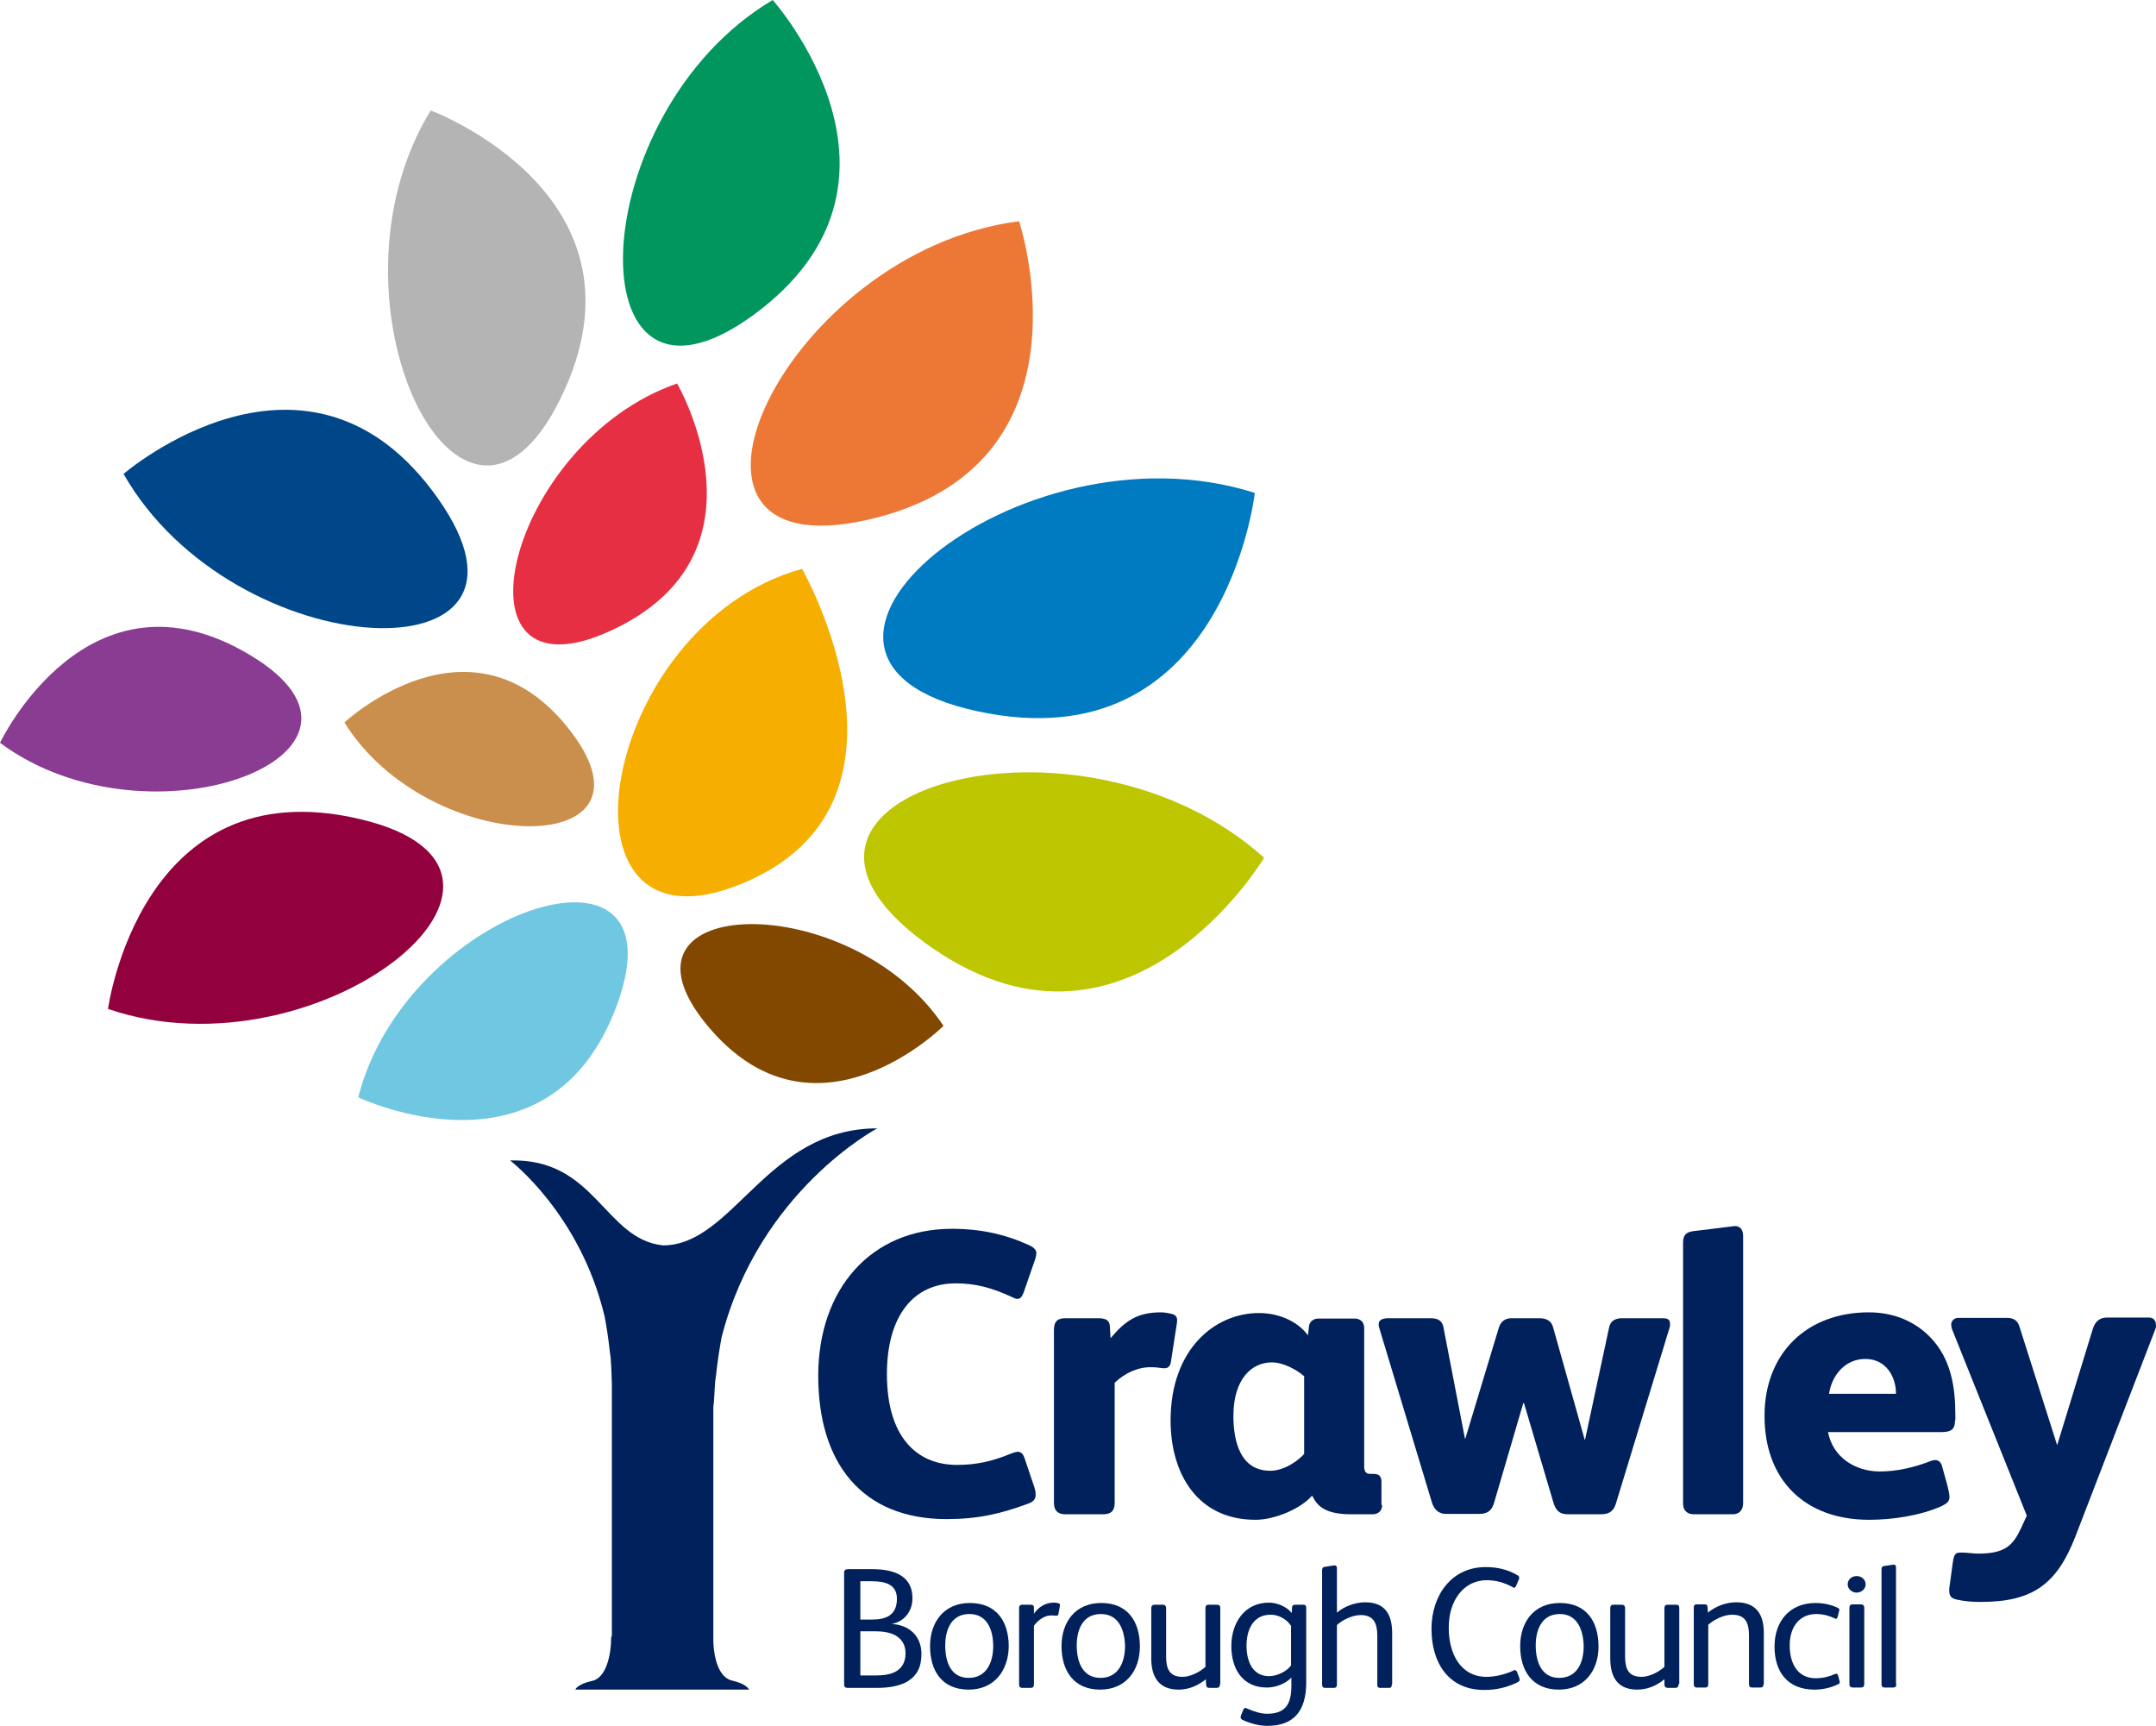 <?xml version="1.0" encoding="UTF-8" standalone="no"?>
<svg
   xmlns:dc="http://purl.org/dc/elements/1.1/"
   xmlns:cc="http://creativecommons.org/ns#"
   xmlns:rdf="http://www.w3.org/1999/02/22-rdf-syntax-ns#"
   xmlns:svg="http://www.w3.org/2000/svg"
   xmlns="http://www.w3.org/2000/svg"
   xmlns:sodipodi="http://sodipodi.sourceforge.net/DTD/sodipodi-0.dtd"
   xmlns:inkscape="http://www.inkscape.org/namespaces/inkscape"
   version="1.1"
   id="layer"
   x="0px"
   y="0px"
   viewBox="0 0 624.739 500"
   xml:space="preserve"
   sodipodi:docname="crawley-borough-council_small.svg"
   width="624.739"
   height="500"
   inkscape:version="1.0.2-2 (e86c870879, 2021-01-15)"><defs
   id="defs377" /><sodipodi:namedview
   pagecolor="#ffffff"
   bordercolor="#666666"
   borderopacity="1"
   objecttolerance="10"
   gridtolerance="10"
   guidetolerance="10"
   inkscape:pageopacity="0"
   inkscape:pageshadow="2"
   inkscape:window-width="725"
   inkscape:window-height="480"
   id="namedview375"
   showgrid="false"
   inkscape:zoom="0.82515337"
   inkscape:cx="317.8"
   inkscape:cy="254"
   inkscape:window-x="0"
   inkscape:window-y="0"
   inkscape:window-maximized="0"
   inkscape:current-layer="layer" />
<style
   type="text/css"
   id="style300">
	.st0{fill:#00215B;}
	.st1{fill:#6FC7E2;}
	.st2{fill:#92003D;}
	.st3{fill:#CA8F4D;}
	.st4{fill:#00478A;}
	.st5{fill:#B4B4B5;}
	.st6{fill:#E62F42;}
	.st7{fill:#F6AF00;}
	.st8{fill:#BDC600;}
	.st9{fill:#824800;}
	.st10{fill:#01965E;}
	.st11{fill:#ED7836;}
	.st12{fill:#893C91;}
	.st13{fill:#007AC0;}
</style>
<g
   id="g372"
   transform="translate(-8.2,-72)">
	<path
   class="st0"
   d="m 308.2,436.7 -3.4,9.8 c -0.5,1.2 -0.9,1.8 -1.8,1.8 -0.5,0 -0.9,-0.2 -1.5,-0.5 -6.2,-2.9 -11,-4 -16.4,-4 -12.1,0 -19.9,9.3 -19.9,26.3 0,18.4 8.8,26.3 20.3,26.3 5.5,0 10.2,-1 15.7,-3.3 0.7,-0.2 1.3,-0.5 1.8,-0.5 1.1,0 1.6,0.5 2.1,1.9 l 2.9,8.6 c 0.2,0.7 0.3,1.3 0.3,1.9 0,1.2 -0.5,2 -2.1,2.6 -8.1,3 -14.7,4.5 -23.7,4.5 -24.7,0 -37.2,-16.4 -37.2,-41.5 0,-25.2 15.3,-42.6 38.7,-42.6 8.4,0 15.5,1.6 22.3,4.7 1.6,0.7 2.2,1.5 2.2,2.3 0,0.5 -0.1,1.1 -0.3,1.7"
   id="path302" />
	<path
   class="st1"
   d="m 112,389.9 c 0,0 55.7,26.6 75.1,-27.1 19.4,-53.6 -61.2,-27.5 -75.1,27.1"
   id="path304" />
	<path
   class="st2"
   d="m 39.5,364.3 c 0,0 9.4,-70 73,-55 63.6,14.9 -11.9,75.9 -73,55"
   id="path306" />
	<path
   class="st3"
   d="m 108,281.3 c 0,0 37.1,-34.6 65.6,2.6 28.5,37.3 -41.1,36.8 -65.6,-2.6"
   id="path308" />
	<path
   class="st4"
   d="m 44,209.3 c 0,0 53.5,-46.2 91.1,7.1 37.7,53.3 -59.1,49 -91.1,-7.1"
   id="path310" />
	<path
   class="st5"
   d="m 133,104 c 0,0 66.3,24.6 37.7,83.3 C 142.1,246 99.3,159 133,104"
   id="path312" />
	<path
   class="st6"
   d="m 204.4,183.1 c 0,0 28.9,49.5 -19.2,71.6 -48.1,22.2 -30.3,-54.4 19.2,-71.6"
   id="path314" />
	<path
   class="st7"
   d="m 240.6,236.8 c 0,0 39.1,68.4 -17.9,91.4 -56.9,23 -41.1,-75.1 17.9,-91.4"
   id="path316" />
	<path
   class="st8"
   d="m 374.5,320.5 c 0,0 -40.2,67.4 -98.6,24.4 -58.4,-43.1 45.3,-72.4 98.6,-24.4"
   id="path318" />
	<path
   class="st9"
   d="m 281.6,369.2 c 0,0 -37.5,37.5 -68.6,-0.3 -31.2,-37.9 41.6,-40 68.6,0.3"
   id="path320" />
	<path
   class="st10"
   d="m 232.1,72 c 0,0 47.1,52.6 -5.5,91.2 -52.7,38.6 -50,-58.3 5.5,-91.2"
   id="path322" />
	<path
   class="st11"
   d="m 303.5,136.1 c 0,0 23.6,71.2 -43.9,86.5 -67.6,15.3 -24.1,-77.9 43.9,-86.5"
   id="path324" />
	<path
   class="st12"
   d="m 8.2,287.2 c 0,0 25.5,-53.6 72.5,-25.4 47,28.2 -29,57.7 -72.5,25.4"
   id="path326" />
	<path
   class="st13"
   d="m 371.8,214.8 c 0,0 -8.8,78.5 -80.2,63.3 -71.5,-15.2 11.4,-85.2 80.2,-63.3"
   id="path328" />
	<path
   class="st0"
   d="m 331.2,472.6 v 34.8 c 0,2.1 -0.9,3.3 -3.3,3.3 h -11 c -2.1,0 -3.3,-1 -3.3,-3.3 v -50.1 c 0,-2.8 1.4,-3.4 3.4,-3.4 h 9.4 c 2.2,0 3.3,0.6 3.4,2.3 l 0.2,3.5 c 4.2,-5 7.7,-7.5 14.6,-7.5 0.9,0 2.2,0.2 3.3,0.5 1.5,0.4 1.5,1.5 1.3,2.8 l -1.7,11 c -0.2,1.3 -0.8,1.9 -1.9,1.9 -1.2,0 -1.8,-0.3 -3.7,-0.3 -3.8,-0.1 -7.7,1.6 -10.7,4.5"
   id="path330" />
	<path
   class="st0"
   d="m 408.7,508 c 0,1.8 -1.2,2.7 -2.8,2.7 h -6.2 c -6.9,0 -9.7,-2 -11.2,-5.3 h -0.2 c -3.1,3.6 -10.6,6.9 -16.3,6.9 -16.8,0 -24.6,-13.3 -24.6,-28.8 0,-20.6 12.8,-31.1 25.6,-31.1 6.5,0 11.8,3 14.2,6.5 l 0.3,-2.6 c 0.1,-1.3 1.2,-2.3 2.7,-2.3 h 10.5 c 1.6,0 2.8,0.9 2.8,2.8 V 497 c 0,1.2 0.5,2 1.7,2 h 0.9 c 1.6,0 2.4,0.6 2.4,2.3 v 6.7 z m -22.6,-37.3 c -2.1,-1.8 -5.9,-4 -9.4,-4 -5.7,0 -11.1,4.7 -11.1,15.5 0,7.2 1.9,15.9 10.7,15.9 4.2,0 8.4,-3.2 9.8,-4.9 z"
   id="path332" />
	<path
   class="st0"
   d="m 492,456.6 -15.5,50.8 c -0.6,2.1 -1.7,3.3 -4.3,3.3 h -9.7 c -2.4,0 -3.5,-1.1 -4.2,-3.5 l -8.5,-28.7 h -0.2 l -8.5,29 c -0.7,2.2 -1.9,3.1 -4.4,3.1 h -9.5 c -2.2,0 -3.5,-1.4 -4.1,-3.4 l -15.3,-50.7 c -0.1,-0.3 -0.1,-0.7 -0.1,-0.9 0,-1.3 1.3,-1.7 2.9,-1.7 h 12.2 c 2.4,0 3.4,1 3.7,2.8 l 6.2,32.1 h 0.1 l 9.7,-32.1 c 0.6,-2 2,-2.8 3.7,-2.8 h 8 c 2.2,0 3.5,0.8 4,2.5 l 9.2,32.7 h 0.1 l 6.9,-32.2 c 0.3,-1.9 1.4,-3 3.9,-3 H 490 c 1.8,0 2.1,0.7 2.1,1.5 0.1,0.4 0,0.9 -0.1,1.2"
   id="path334" />
	<path
   class="st0"
   d="m 513.3,507.4 c 0,2.2 -1.2,3.3 -3,3.3 H 499 c -1.7,0 -3.1,-0.9 -3.1,-3.1 V 432 c 0,-2.3 1,-3 2.8,-3.3 l 12.2,-1.5 c 1.6,0 2.4,1.1 2.4,2.9 z"
   id="path336" />
	<path
   class="st0"
   d="m 574.7,483.5 c 0,2.8 -1.3,3.4 -4.2,3.4 h -32.6 c 1.4,7.3 7.9,11.4 15,11.4 5.1,0 10,-1.2 14.7,-3 0.5,-0.2 0.9,-0.3 1.4,-0.3 1,0 1.6,0.7 1.9,1.6 0.5,2 2.2,7.3 2.2,9.1 0,1.5 -1.1,2 -2.2,2.6 -6.2,2.8 -14.3,4 -21.1,4 -18.5,0 -30.3,-11.4 -30.3,-30.1 0,-18.1 12.2,-30 30.2,-30 7.5,0 13.7,2.8 18.1,7.5 5.8,6.2 7,14.2 7,22.4 v 1.4 z m -17.1,-7.7 c 0,-5 -2.9,-10.1 -8.9,-10.1 -5.8,0 -9.7,4.7 -10.5,10.1 z"
   id="path338" />
	<path
   class="st0"
   d="m 632.7,457.2 -23.1,59.9 c -5.4,13.9 -12.4,19 -27.5,19 -2.7,0 -4.6,-0.2 -7,-0.7 -2.2,-0.5 -2.2,-1.9 -2,-3.7 l 1,-7.3 c 0.4,-2.6 1,-2.6 2.7,-2.6 1.3,0 3.2,0.3 4.6,0.3 7.9,0 10.1,-2.4 12.5,-7.5 l 1.6,-3.5 -21.7,-54.1 c -0.1,-0.5 -0.2,-0.8 -0.2,-1.2 0,-1.2 0.9,-2 2.1,-2 h 14.1 c 2,0 3,0.9 3.5,2.3 l 11,34.6 10.3,-33.6 c 0.7,-2.3 2,-3.4 4.3,-3.4 h 12 c 1.2,0 2,0.8 2,2 0.1,0.6 0,1 -0.2,1.5"
   id="path340" />
	<path
   class="st0"
   d="m 262.3,561 h -8.4 c -0.8,0 -1.1,-0.2 -1.1,-1.1 v -32.2 c 0,-0.8 0.3,-1.1 1.3,-1.1 h 6.8 c 7,0 11.7,2.3 11.7,8.4 0,3.6 -2.1,6.7 -6,7.5 v 0 c 4.9,0.2 8.6,3.4 8.6,8.6 0.1,7.8 -5.9,9.9 -12.9,9.9 m -1.6,-30.9 h -3.2 v 11.1 h 3.4 c 3.5,0 7.2,-0.9 7.2,-6 0,-4.2 -3.4,-5.1 -7.4,-5.1 m 7,15.7 c -1.7,-0.9 -3.7,-1.2 -6,-1.2 h -4.2 v 12.8 h 4.3 c 2.1,0 4,-0.2 5.5,-0.9 2,-0.9 3.3,-2.7 3.3,-5.5 0,-2.6 -1.2,-4.2 -2.9,-5.2"
   id="path342" />
	<path
   class="st0"
   d="m 288.9,561.5 c -7.8,0 -11.2,-5.5 -11.2,-12.6 0,-7 4.1,-12.5 11.5,-12.5 7.8,0 11.3,5.4 11.3,12.6 -0.1,7 -4.2,12.5 -11.6,12.5 m 0.2,-21.9 c -5.4,0 -7,4.8 -7,9.1 0,4.6 1.5,9.4 6.8,9.4 5.2,0 7.1,-4.6 7.1,-9.2 0,-4.6 -1.7,-9.3 -6.9,-9.3"
   id="path344" />
	<path
   class="st0"
   d="m 307.8,537.8 v 1.7 c 1.2,-1.7 3.1,-3.2 5.7,-3.2 0.3,0 0.9,0 1.4,0.2 0.5,0.1 0.5,0.5 0.4,0.9 l -0.4,2.2 c 0,0.3 -0.3,0.5 -0.5,0.5 -0.4,0 -0.7,-0.1 -1.6,-0.1 -1.8,0 -3.7,1.2 -5,3 v 17 c 0,0.7 -0.3,1 -1,1 h -2.3 c -0.7,0 -1,-0.3 -1,-1 v -22.1 c 0,-0.8 0.4,-1 1,-1 h 2.1 c 0.9,0 1.2,0.2 1.2,0.9"
   id="path346" />
	<path
   class="st0"
   d="m 327,561.5 c -7.7,0 -11.2,-5.5 -11.2,-12.6 0,-7 4,-12.5 11.5,-12.5 7.7,0 11.2,5.4 11.2,12.6 0,7 -4.1,12.5 -11.5,12.5 m 0.2,-21.9 c -5.4,0 -7,4.8 -7,9.1 0,4.6 1.6,9.4 6.9,9.4 5.2,0 7.1,-4.6 7.1,-9.2 -0.1,-4.6 -1.8,-9.3 -7,-9.3"
   id="path348" />
	<path
   class="st0"
   d="m 361.7,559.9 c 0,0.8 -0.3,1.1 -1,1.1 h -2.1 c -0.6,0 -0.9,-0.3 -0.9,-1 l -0.1,-1.5 c -2.3,1.9 -5,3 -7.9,3 -5.7,0 -7.9,-3.7 -7.9,-9 v -14.6 c 0,-0.7 0.4,-1 1,-1 h 2.3 c 0.6,0 1,0.3 1,1 v 13.9 c 0,3.5 0.8,6 4.8,6 2.2,0 5,-1.4 6.6,-2.9 v -17 c 0,-0.7 0.3,-1 1,-1 h 2.3 c 0.7,0 1,0.3 1,1 v 22 z"
   id="path350" />
	<path
   class="st0"
   d="m 375.4,572 c -2.3,0 -4.9,-0.7 -7.1,-1.7 -0.4,-0.2 -0.6,-0.4 -0.6,-0.8 0,-0.2 0,-0.3 0.1,-0.5 l 0.6,-1.5 c 0.1,-0.4 0.4,-0.7 0.7,-0.7 0.2,0 0.3,0.1 0.5,0.2 1.8,0.8 4,1.5 5.7,1.5 5.5,0 7.1,-2.9 7.1,-8.1 V 558 c -1.6,1.8 -4.6,2.9 -7.1,2.9 -7.1,0 -10.3,-5.5 -10.3,-12 0,-6.7 3.8,-12.6 10.9,-12.6 2.3,0 5.1,1.1 6.6,3 l 0.1,-1.6 c 0,-0.6 0.4,-0.8 1,-0.8 h 2.2 c 0.7,0 0.9,0.3 0.9,1 v 21.8 c -0.1,7.7 -3.3,12.3 -11.3,12.3 m 7,-28.8 c -1.1,-1.9 -3.5,-3.4 -6,-3.4 -5.1,0 -7,4.4 -7,9 0,4.2 1.6,8.8 6.5,8.8 2.4,0 5.2,-1.4 6.4,-3.1 v -11.3 z"
   id="path352" />
	<path
   class="st0"
   d="m 411.5,560 c 0,0.7 -0.2,1 -0.8,1 h -2.6 c -0.6,0 -0.8,-0.3 -0.8,-1 v -14 c 0,-3.5 -0.9,-6.1 -4.8,-6.1 -2.3,0 -5.2,1.3 -6.9,2.9 V 560 c 0,0.7 -0.3,1 -0.9,1 h -2.6 c -0.5,0 -0.8,-0.3 -0.8,-0.9 v -33.2 c 0,-0.7 0.4,-1 1,-1 1.9,-0.3 2.4,-0.4 2.5,-0.4 0.5,0 0.8,0.2 0.8,0.8 v 12.9 c 2.2,-1.9 5.4,-3 8.2,-3 5.7,0 7.8,3.5 7.8,8.9 V 560 Z"
   id="path354" />
	<path
   class="st0"
   d="m 446.7,556 c 0.4,-0.3 0.8,-0.2 1.1,0.4 l 0.6,1.6 c 0.3,0.6 0.2,1.1 -0.5,1.4 -3.1,1.5 -6.2,2.2 -9.6,2.2 -10.4,0 -15.3,-7.9 -15.3,-17.7 0,-9.6 5.7,-17.9 15.7,-17.9 3.3,0 6.4,0.7 9.1,2.3 0.4,0.2 0.6,0.4 0.6,0.7 0,0.2 0,0.4 -0.1,0.6 l -0.8,1.9 c -0.2,0.3 -0.3,0.5 -0.6,0.5 -0.1,0 -0.3,-0.1 -0.4,-0.2 -2.4,-1.3 -4.8,-2 -7.5,-2 -3.2,0 -6,1.4 -7.9,3.8 -2.2,2.7 -3.1,6.3 -3.1,10 0,7.5 3.4,14.2 11,14.2 2.3,0 5.4,-0.7 7.7,-1.8"
   id="path356" />
	<path
   class="st0"
   d="m 459.9,561.5 c -7.7,0 -11.2,-5.5 -11.2,-12.6 0,-7 4,-12.5 11.5,-12.5 7.7,0 11.2,5.4 11.2,12.6 0,7 -4.1,12.5 -11.5,12.5 m 0.3,-21.9 c -5.4,0 -7,4.8 -7,9.1 0,4.6 1.6,9.4 6.8,9.4 5.3,0 7.1,-4.6 7.1,-9.2 -0.1,-4.6 -1.8,-9.3 -6.9,-9.3"
   id="path358" />
	<path
   class="st0"
   d="m 494.6,559.9 c 0,0.8 -0.3,1.1 -1,1.1 h -2.1 c -0.6,0 -1,-0.3 -1,-1 v -1.5 c -2.3,1.9 -5,3 -7.9,3 -5.7,0 -7.8,-3.7 -7.8,-9 v -14.6 c 0,-0.7 0.3,-1 1,-1 h 2.3 c 0.6,0 1,0.3 1,1 v 13.9 c 0,3.5 0.8,6 4.8,6 2.2,0 5,-1.4 6.6,-2.9 v -17 c 0,-0.7 0.3,-1 1,-1 h 2.4 c 0.7,0 0.9,0.3 0.9,1 v 22 z"
   id="path360" />
	<path
   class="st0"
   d="m 519.2,559.9 c 0,0.7 -0.2,1 -1,1 h -2.3 c -0.6,0 -0.9,-0.3 -0.9,-1 v -14 c 0,-3.6 -0.9,-6.1 -4.9,-6.1 -2.3,0 -5.1,1.3 -6.9,2.9 v 17.2 c 0,0.7 -0.3,1 -0.9,1 h -2.4 c -0.6,0 -0.9,-0.3 -0.9,-1 v -22.1 c 0,-0.7 0.2,-1 0.9,-1 h 2.2 c 0.6,0 0.9,0.2 0.9,0.9 l 0.1,1.5 c 2.3,-1.9 5.3,-3 8.2,-3 5.8,0 8,3.5 8,8.9 v 14.8 z"
   id="path362" />
	<path
   class="st0"
   d="m 540.7,560 c -2.1,1 -4.4,1.5 -6.7,1.5 -7.8,0 -11.6,-5.1 -11.6,-12.5 0,-7.3 4.4,-12.6 11.9,-12.6 2.2,0 4.6,0.5 6.4,1.4 0.4,0.2 0.5,0.4 0.5,0.6 0,0.1 -0.1,0.3 -0.1,0.4 l -0.4,1.6 c -0.1,0.3 -0.3,0.6 -0.5,0.6 -0.1,0 -0.3,-0.1 -0.5,-0.2 -1.5,-0.7 -3.2,-1.2 -5.2,-1.2 -4.7,0 -7.7,3.5 -7.7,9.1 0,5.1 2.2,9.5 7.5,9.5 2.2,0 4,-0.5 5.6,-1.2 0.2,-0.1 0.3,-0.1 0.4,-0.1 0.2,0 0.4,0.1 0.5,0.5 l 0.4,1.4 c 0,0.2 0.1,0.4 0.1,0.5 0,0.4 -0.1,0.5 -0.6,0.7"
   id="path364" />
	<path
   class="st0"
   d="m 546.2,533.4 c -1.3,0 -2.6,-1 -2.6,-2.4 0,-1.4 1.2,-2.4 2.6,-2.4 1.4,0 2.6,1 2.6,2.4 0,1.4 -1.3,2.4 -2.6,2.4 m 2.2,26.5 c 0,0.7 -0.3,1 -1,1 h -2.3 c -0.6,0 -1,-0.3 -1,-1 v -22.1 c 0,-0.7 0.3,-1 1,-1 h 2.3 c 0.6,0 1,0.3 1,1 z"
   id="path366" />
	<path
   class="st0"
   d="m 557.7,559.9 c 0,0.7 -0.3,1 -0.9,1 h -2.5 c -0.6,0 -0.9,-0.3 -0.9,-1 v -33.2 c 0,-0.7 0.2,-0.9 0.7,-1 2.6,-0.4 2.7,-0.4 2.8,-0.4 0.5,0 0.7,0.2 0.7,0.8 v 33.8 z"
   id="path368" />
	<path
   class="st0"
   d="m 215.4,472.8 c 0,-0.8 0.2,-1.6 0.3,-2.5 0.4,-3.9 1,-7.6 1.6,-10.9 10.9,-42.5 45.1,-60.5 45.1,-60.5 -32,0 -41.7,33.9 -62.1,33.9 -17,-1.8 -19.5,-25.3 -44.3,-24.6 0,0 20.3,15.4 27.4,45.2 0.6,3.1 1.1,6.5 1.5,10.1 0.1,0.9 0.3,1.9 0.3,2.8 0.2,2.2 0.2,4.6 0.3,7 V 546 c 0,0.1 -0.2,0.2 -0.2,0.3 0,5.3 -1.5,11.9 -5.6,12.7 -4.2,0.9 -4.8,2.5 -4.8,2.5 h 0.9 0.9 47 0.9 0.9 c 0,0 -0.3,-0.1 -0.3,-0.1 -0.1,-0.1 -0.8,-1.6 -4.8,-2.5 -3.8,-0.8 -5.3,-6.2 -5.5,-11.2 v -68 c 0.3,-2.1 0.3,-4.6 0.5,-6.9"
   id="path370" />
</g>
</svg>
